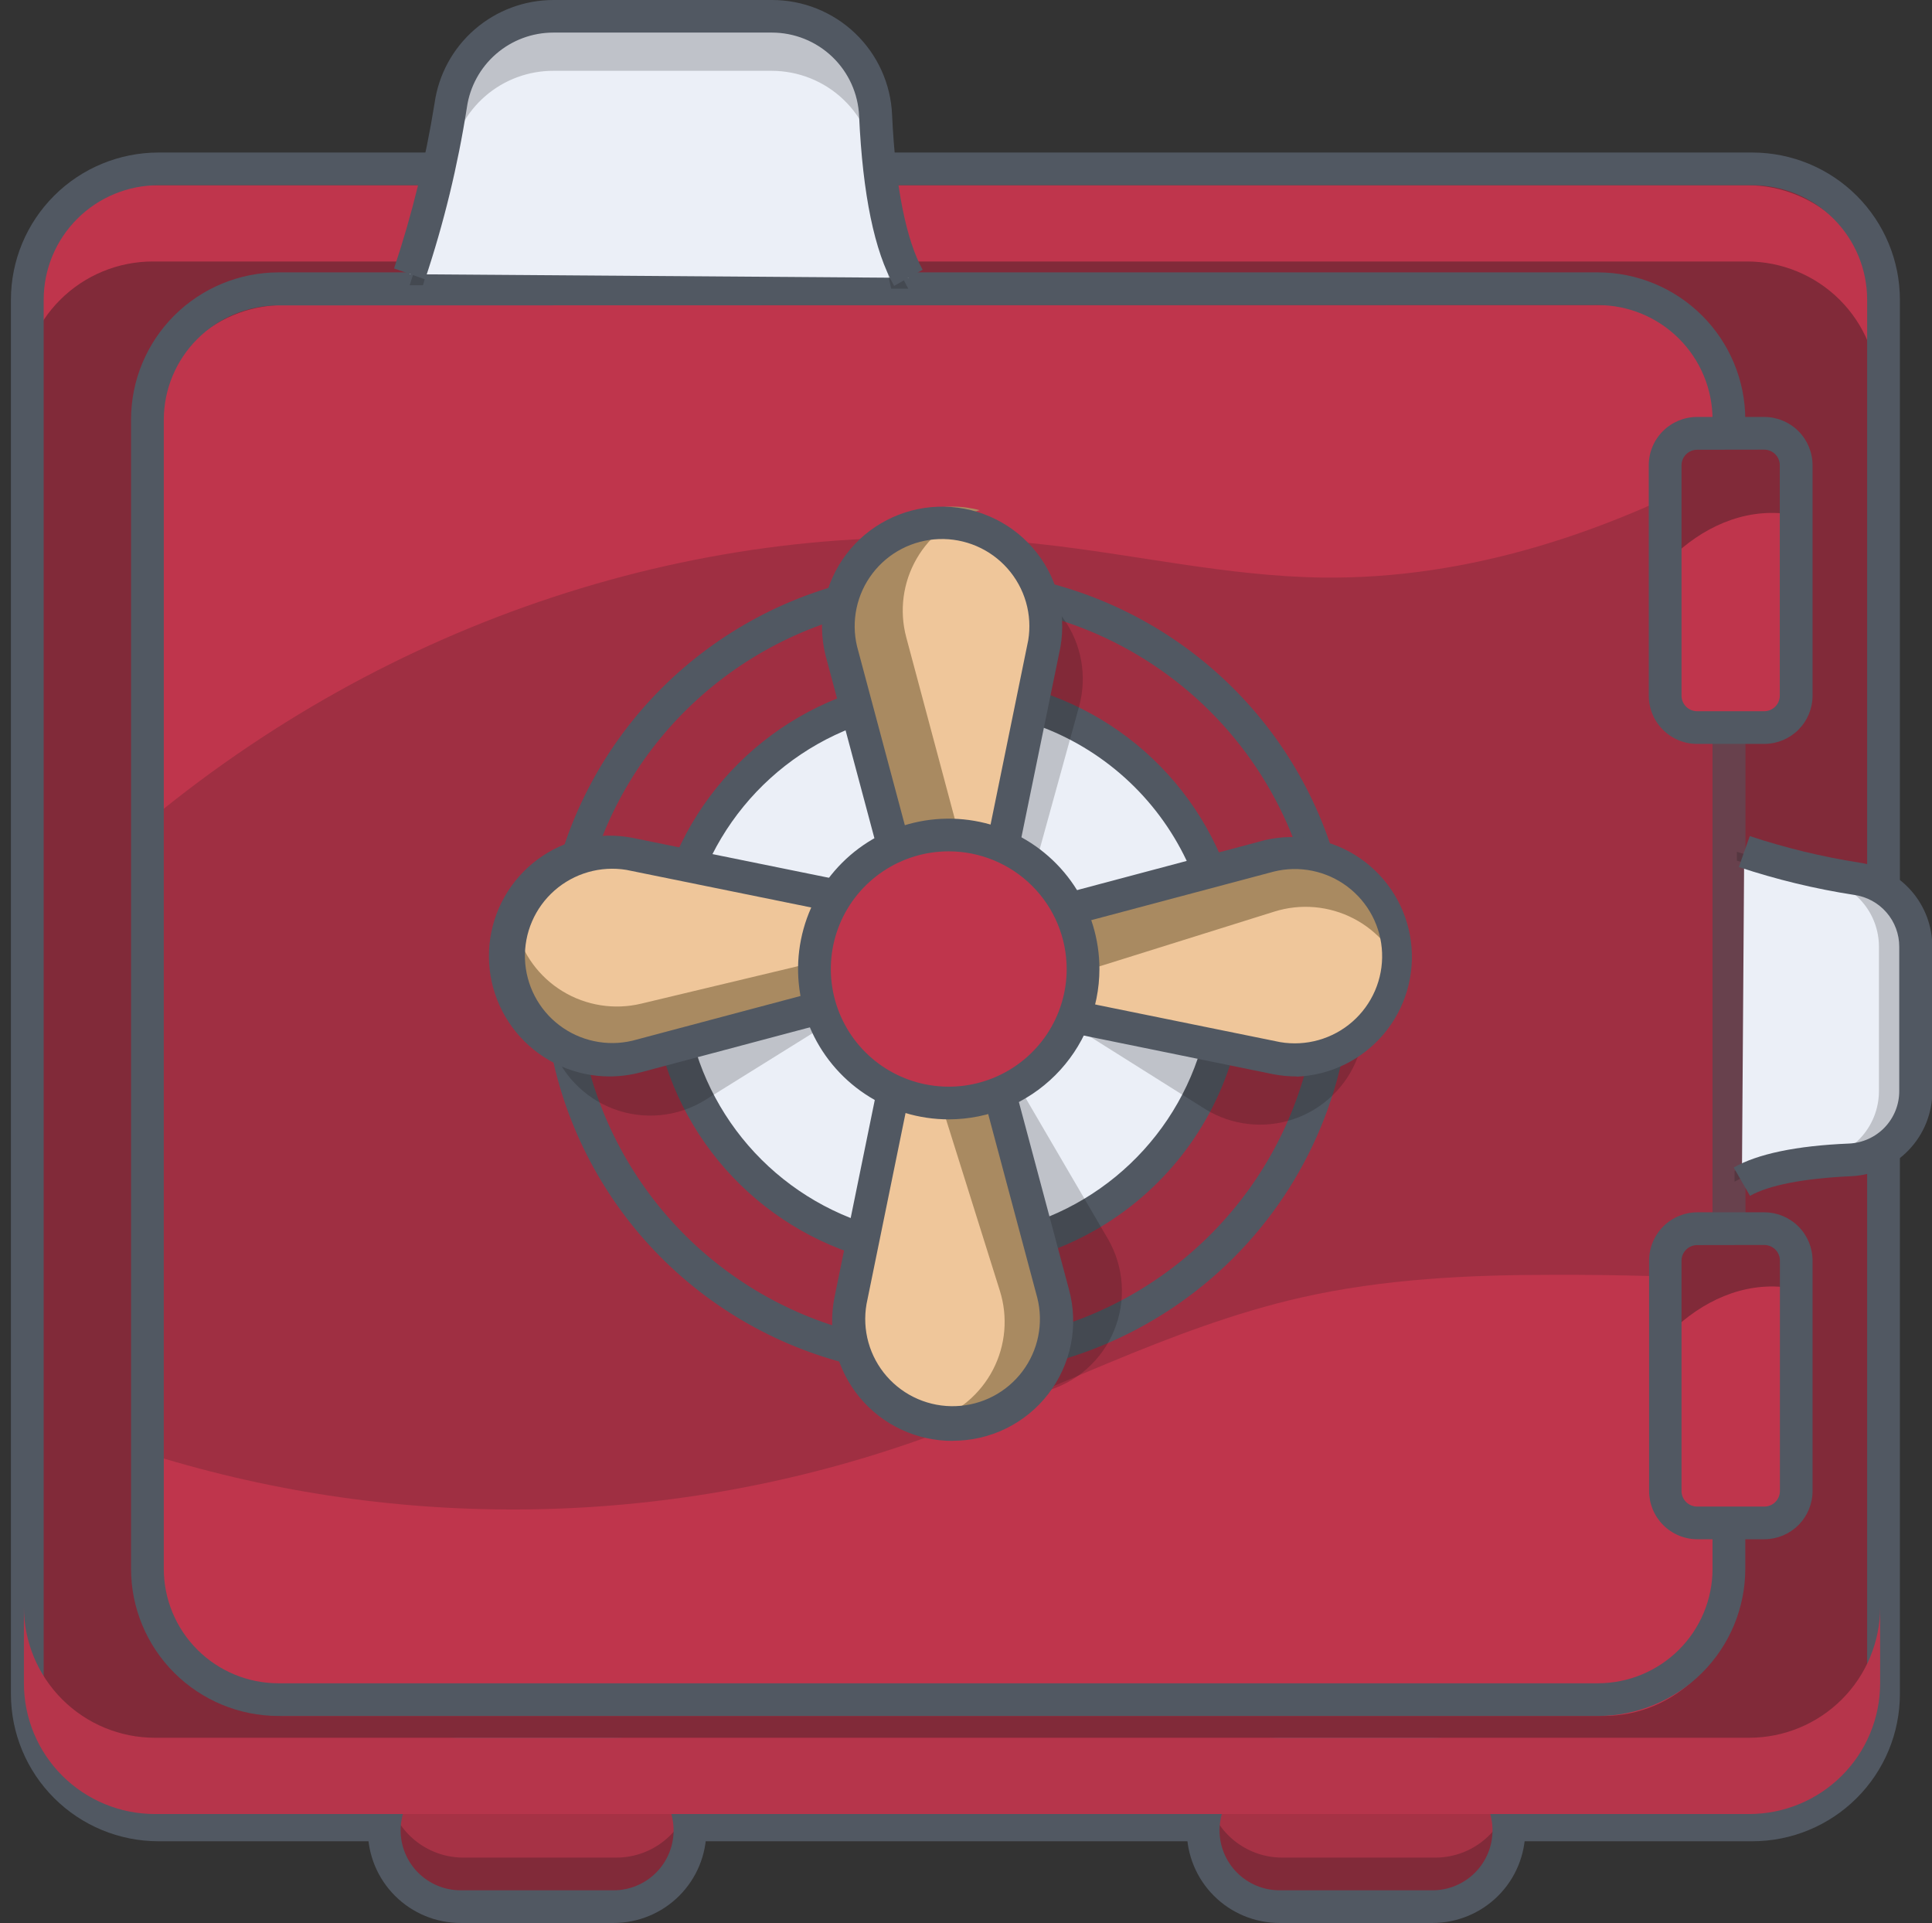 <svg width="208" height="207" viewBox="0 0 208 207" fill="none" xmlns="http://www.w3.org/2000/svg">
<rect x="0" y="0" width="208" height="207" fill="#333333" stroke="none"/>
<g clip-path="url(#clip0_217:64)">
<path d="M189.262 18.765H17.633C9.843 18.765 3.527 25.066 3.527 32.838V182.957C3.527 190.73 9.843 197.031 17.633 197.031H189.262C197.053 197.031 203.369 190.73 203.369 182.957V32.838C203.369 25.066 197.053 18.765 189.262 18.765Z" fill="#812A39"/>
<path d="M202.193 34.011V42.221C202.193 38.488 200.707 34.908 198.062 32.269C195.416 29.63 191.828 28.147 188.087 28.147H16.458C12.717 28.147 9.129 29.63 6.483 32.269C3.838 34.908 2.352 38.488 2.352 42.221V34.011C2.352 30.279 3.838 26.699 6.483 24.06C9.129 21.42 12.717 19.938 16.458 19.938H188.087C191.828 19.938 195.416 21.42 198.062 24.06C200.707 26.699 202.193 30.279 202.193 34.011V34.011Z" fill="#BF354C"/>
<path d="M188.674 198.204H17.046C12.838 198.198 8.806 196.528 5.831 193.56C2.856 190.592 1.182 186.568 1.176 182.371L1.176 32.252C1.182 28.055 2.856 24.032 5.831 21.064C8.806 18.096 12.838 16.426 17.046 16.419H188.674C192.881 16.426 196.914 18.096 199.889 21.064C202.864 24.032 204.538 28.055 204.544 32.252V182.371C204.538 186.568 202.864 190.592 199.889 193.56C196.914 196.528 192.881 198.198 188.674 198.204ZM17.046 19.938C13.773 19.941 10.635 21.239 8.321 23.548C6.007 25.857 4.706 28.987 4.702 32.252V182.371C4.706 185.636 6.007 188.767 8.321 191.075C10.635 193.384 13.773 194.683 17.046 194.686H188.674C191.947 194.683 195.085 193.384 197.399 191.075C199.713 188.767 201.014 185.636 201.018 182.371V32.252C201.014 28.987 199.713 25.857 197.399 23.548C195.085 21.239 191.947 19.941 188.674 19.938H17.046Z" fill="#515862"/>
<path d="M172.617 32.838H30.564C22.774 32.838 16.458 39.139 16.458 46.912V170.643C16.458 178.416 22.774 184.717 30.564 184.717H172.617C180.408 184.717 186.723 178.416 186.723 170.643V46.912C186.723 39.139 180.408 32.838 172.617 32.838Z" fill="#BF354C"/>
<path d="M66.347 188.235H49.89C45.345 188.235 41.661 191.911 41.661 196.445C41.661 200.979 45.345 204.655 49.89 204.655H66.347C70.892 204.655 74.576 200.979 74.576 196.445C74.576 191.911 70.892 188.235 66.347 188.235Z" fill="#A63245"/>
<path d="M154.513 188.235H138.055C133.511 188.235 129.827 191.911 129.827 196.445C129.827 200.979 133.511 204.655 138.055 204.655H154.513C159.058 204.655 162.742 200.979 162.742 196.445C162.742 191.911 159.058 188.235 154.513 188.235Z" fill="#A63245"/>
<path d="M74.235 194.099C74.602 195.325 74.676 196.619 74.452 197.878C74.228 199.137 73.713 200.327 72.947 201.352C72.18 202.377 71.185 203.209 70.039 203.783C68.893 204.356 67.629 204.655 66.347 204.654H49.89C47.708 204.654 45.614 203.789 44.071 202.25C42.528 200.71 41.661 198.622 41.661 196.445C41.659 195.65 41.774 194.86 42.002 194.099C42.508 195.794 43.55 197.28 44.971 198.336C46.392 199.393 48.117 199.964 49.89 199.963H66.347C68.12 199.964 69.845 199.393 71.266 198.336C72.688 197.28 73.729 195.794 74.235 194.099V194.099Z" fill="#812A39"/>
<path d="M162.742 196.445C162.742 198.622 161.875 200.71 160.332 202.25C158.788 203.789 156.695 204.654 154.513 204.654H138.055C135.873 204.654 133.78 203.789 132.237 202.25C130.694 200.71 129.827 198.622 129.827 196.445C129.824 195.65 129.939 194.86 130.168 194.099C130.674 195.794 131.715 197.28 133.137 198.336C134.558 199.393 136.283 199.964 138.055 199.963H154.513C156.285 199.964 158.011 199.393 159.432 198.336C160.853 197.28 161.894 195.794 162.401 194.099C162.629 194.86 162.744 195.65 162.742 196.445Z" fill="#812A39"/>
<path d="M66.054 207H49.596C46.946 207 44.404 205.95 42.531 204.08C40.657 202.211 39.604 199.675 39.604 197.031C39.604 194.387 40.657 191.852 42.531 189.982C44.404 188.113 46.946 187.062 49.596 187.062H66.054C68.704 187.062 71.245 188.113 73.119 189.982C74.993 191.852 76.046 194.387 76.046 197.031C76.046 199.675 74.993 202.211 73.119 204.08C71.245 205.95 68.704 207 66.054 207ZM49.596 190.581C47.881 190.581 46.237 191.261 45.024 192.47C43.812 193.68 43.131 195.321 43.131 197.031C43.131 198.742 43.812 200.383 45.024 201.592C46.237 202.802 47.881 203.482 49.596 203.482H66.054C67.768 203.482 69.413 202.802 70.625 201.592C71.838 200.383 72.519 198.742 72.519 197.031C72.519 195.321 71.838 193.68 70.625 192.47C69.413 191.261 67.768 190.581 66.054 190.581H49.596Z" fill="#515862"/>
<path d="M172.029 184.717H29.977C25.77 184.711 21.737 183.041 18.762 180.073C15.787 177.105 14.113 173.081 14.107 168.884V45.153C14.113 40.956 15.787 36.932 18.762 33.965C21.737 30.997 25.77 29.326 29.977 29.32H172.029C176.236 29.326 180.269 30.997 183.244 33.965C186.219 36.932 187.892 40.956 187.899 45.153V168.884C187.892 173.081 186.219 177.105 183.244 180.073C180.269 183.041 176.236 184.711 172.029 184.717V184.717ZM29.977 32.874C26.71 32.877 23.578 34.171 21.265 36.472C18.951 38.773 17.646 41.894 17.634 45.153V168.884C17.637 172.149 18.938 175.28 21.252 177.588C23.566 179.897 26.704 181.195 29.977 181.198H172.029C175.302 181.195 178.439 179.897 180.753 177.588C183.068 175.28 184.369 172.149 184.372 168.884V45.153C184.369 41.888 183.068 38.758 180.753 36.449C178.439 34.14 175.302 32.842 172.029 32.839L29.977 32.874Z" fill="#515862"/>
<path opacity="0.5" d="M187.898 49.258V137.805C180.986 137.398 174.066 137.206 167.138 137.23C158.087 137.23 148.988 137.664 140.101 139.669C125.912 142.883 112.746 150.096 98.957 154.998C72.747 164.249 44.269 164.951 17.633 157.003V87.057C44.671 65.384 78.914 54.922 112.111 58.582C122.186 59.684 132.178 62.03 142.311 62.17C158.157 62.393 173.698 57.209 187.898 49.258Z" fill="#812A39"/>
<path d="M154.219 207H137.762C135.112 207 132.57 205.95 130.696 204.08C128.822 202.211 127.77 199.675 127.77 197.031C127.77 194.387 128.822 191.852 130.696 189.982C132.57 188.113 135.112 187.062 137.762 187.062H154.219C156.869 187.062 159.411 188.113 161.285 189.982C163.159 191.852 164.211 194.387 164.211 197.031C164.211 199.675 163.159 202.211 161.285 204.08C159.411 205.95 156.869 207 154.219 207ZM137.762 190.581C136.047 190.581 134.402 191.261 133.19 192.47C131.977 193.68 131.296 195.321 131.296 197.031C131.296 198.742 131.977 200.383 133.19 201.592C134.402 202.802 136.047 203.482 137.762 203.482H154.219C155.934 203.482 157.578 202.802 158.791 201.592C160.003 200.383 160.685 198.742 160.685 197.031C160.685 195.321 160.003 193.68 158.791 192.47C157.578 191.261 155.934 190.581 154.219 190.581H137.762Z" fill="#515862"/>
<path d="M2.575 181.198V172.989C2.575 176.721 4.061 180.301 6.706 182.94C9.352 185.58 12.94 187.062 16.681 187.062H188.31C192.051 187.062 195.639 185.58 198.285 182.94C200.93 180.301 202.416 176.721 202.416 172.989V181.198C202.416 184.931 200.93 188.511 198.285 191.15C195.639 193.789 192.051 195.272 188.31 195.272H16.681C12.94 195.272 9.352 193.789 6.706 191.15C4.061 188.511 2.575 184.931 2.575 181.198V181.198Z" fill="#B6354B"/>
<path d="M102.002 148.149C93.399 148.149 84.99 145.604 77.837 140.836C70.685 136.068 65.11 129.29 61.818 121.361C58.526 113.432 57.664 104.707 59.343 96.289C61.021 87.872 65.163 80.14 71.246 74.071C77.329 68.002 85.079 63.87 93.516 62.195C101.954 60.521 110.699 61.38 118.647 64.665C126.594 67.949 133.387 73.511 138.167 80.647C142.946 87.783 145.497 96.173 145.497 104.755C145.497 116.264 140.914 127.301 132.757 135.439C124.601 143.577 113.537 148.149 102.002 148.149V148.149ZM102.002 64.88C94.097 64.88 86.369 67.218 79.797 71.6C73.224 75.981 68.101 82.209 65.076 89.496C62.051 96.782 61.259 104.799 62.801 112.534C64.344 120.269 68.15 127.375 73.74 132.951C79.33 138.528 86.451 142.326 94.204 143.864C101.957 145.403 109.994 144.613 117.297 141.595C124.6 138.577 130.843 133.466 135.234 126.909C139.626 120.351 141.97 112.642 141.97 104.755C141.97 94.18 137.759 84.037 130.264 76.559C122.768 69.081 112.602 64.88 102.002 64.88Z" fill="#515862"/>
<path d="M103.177 133.7C119.849 133.7 133.365 120.215 133.365 103.582C133.365 86.948 119.849 73.464 103.177 73.464C86.505 73.464 72.989 86.948 72.989 103.582C72.989 120.215 86.505 133.7 103.177 133.7Z" fill="#EBEFF7"/>
<path d="M102.002 136.632C95.685 136.62 89.513 134.741 84.267 131.231C79.02 127.721 74.934 122.739 72.525 116.913C70.115 111.087 69.491 104.68 70.731 98.5C71.97 92.32 75.018 86.646 79.488 82.194C83.959 77.742 89.653 74.711 95.849 73.486C102.045 72.261 108.466 72.896 114.301 75.31C120.136 77.724 125.123 81.81 128.631 87.051C132.139 92.292 134.012 98.453 134.012 104.755C134.002 113.216 130.625 121.328 124.622 127.305C118.62 133.283 110.483 136.638 102.002 136.632ZM102.002 76.396C96.382 76.408 90.893 78.081 86.226 81.204C81.559 84.327 77.925 88.76 75.783 93.943C73.641 99.126 73.086 104.826 74.189 110.323C75.293 115.82 78.005 120.868 81.982 124.828C85.96 128.788 91.025 131.483 96.537 132.572C102.049 133.662 107.761 133.097 112.952 130.949C118.142 128.801 122.578 125.166 125.699 120.504C128.819 115.841 130.485 110.361 130.485 104.755C130.476 97.226 127.47 90.01 122.129 84.692C116.787 79.374 109.548 76.39 102.002 76.396V76.396Z" fill="#515862"/>
<path opacity="0.2" d="M98.534 96.651L94.361 75.212C94.035 73.531 94.101 71.797 94.552 70.145C95.003 68.493 95.828 66.966 96.963 65.681C98.099 64.397 99.514 63.389 101.101 62.736C102.688 62.082 104.403 61.801 106.116 61.913V61.913C107.769 62.026 109.377 62.503 110.823 63.309C112.27 64.116 113.52 65.232 114.483 66.577C115.446 67.923 116.098 69.464 116.394 71.091C116.689 72.718 116.62 74.389 116.191 75.986L110.266 97.448" fill="#0F0F0F"/>
<path opacity="0.2" d="M114.98 96.51L136.751 98.727C138.466 98.895 140.119 99.455 141.583 100.363C143.046 101.271 144.281 102.503 145.19 103.964C146.099 105.425 146.659 107.075 146.827 108.786C146.994 110.497 146.764 112.224 146.155 113.833C145.569 115.377 144.647 116.772 143.457 117.919C142.266 119.067 140.836 119.937 139.269 120.468C137.702 120.999 136.036 121.178 134.392 120.992C132.747 120.806 131.164 120.26 129.756 119.392L110.818 107.476" fill="#0F0F0F"/>
<path opacity="0.2" d="M108.244 114.478L119.27 133.348C120.132 134.83 120.642 136.49 120.759 138.2C120.877 139.91 120.6 141.624 119.949 143.21C119.298 144.796 118.291 146.212 117.006 147.349C115.721 148.486 114.191 149.313 112.534 149.767V149.767C110.942 150.194 109.275 150.266 107.651 149.978C106.028 149.689 104.488 149.047 103.141 148.098C101.795 147.148 100.674 145.915 99.86 144.484C99.045 143.054 98.556 141.462 98.428 139.822L96.947 117.539" fill="#0F0F0F"/>
<path opacity="0.2" d="M94.525 106.831L75.952 118.394C74.492 119.302 72.844 119.863 71.133 120.034C69.422 120.205 67.694 119.981 66.084 119.381C64.473 118.78 63.022 117.818 61.843 116.569C60.663 115.321 59.788 113.819 59.283 112.179V112.179C58.799 110.6 58.67 108.934 58.907 107.3C59.144 105.667 59.739 104.105 60.651 102.728C61.563 101.351 62.769 100.191 64.183 99.334C65.597 98.475 67.183 97.94 68.828 97.765L91.081 95.63" fill="#0F0F0F"/>
<path d="M96.206 91.186L90.564 70.075C90.123 68.417 90.069 66.68 90.408 64.997C90.746 63.315 91.467 61.733 92.516 60.373C93.564 59.013 94.912 57.912 96.455 57.154C97.998 56.396 99.694 56.002 101.414 56.002V56.002C103.068 56.003 104.701 56.368 106.197 57.073C107.693 57.777 109.014 58.802 110.066 60.075C111.119 61.348 111.876 62.837 112.285 64.436C112.693 66.035 112.742 67.704 112.429 69.325L107.962 91.186" fill="#EFC69A"/>
<path d="M97.57 68.609L103.213 89.719H97.335L91.692 68.609C91.249 66.95 91.193 65.212 91.531 63.529C91.868 61.846 92.589 60.263 93.638 58.902C94.687 57.542 96.036 56.44 97.58 55.683C99.124 54.926 100.822 54.533 102.542 54.535C103.531 54.531 104.516 54.662 105.47 54.922C102.606 55.697 100.167 57.572 98.686 60.138C97.205 62.703 96.804 65.749 97.57 68.609Z" fill="#A98A61"/>
<path d="M94.514 91.631L88.871 70.521C88.412 68.658 88.374 66.716 88.762 64.837C89.15 62.958 89.953 61.189 91.113 59.659C92.272 58.128 93.76 56.875 95.466 55.991C97.173 55.106 99.055 54.613 100.977 54.546C102.899 54.479 104.812 54.841 106.576 55.605C108.34 56.368 109.911 57.515 111.174 58.961C112.438 60.407 113.362 62.116 113.88 63.964C114.398 65.811 114.497 67.751 114.169 69.641L109.69 91.479L106.234 90.775L110.701 68.914C110.924 67.544 110.841 66.142 110.456 64.808C110.07 63.474 109.393 62.243 108.473 61.202C107.553 60.16 106.413 59.336 105.135 58.787C103.857 58.239 102.473 57.98 101.083 58.029C99.693 58.079 98.331 58.436 97.095 59.074C95.86 59.712 94.782 60.615 93.939 61.719C93.095 62.823 92.508 64.1 92.219 65.458C91.931 66.816 91.947 68.221 92.268 69.571L97.911 90.681L94.514 91.631Z" fill="#515862"/>
<path d="M89.659 108.097L68.499 113.727C66.837 114.167 65.096 114.22 63.41 113.882C61.723 113.545 60.138 112.825 58.775 111.779C57.411 110.733 56.307 109.389 55.548 107.849C54.788 106.31 54.393 104.617 54.393 102.902V102.902C54.394 101.252 54.76 99.622 55.466 98.13C56.172 96.638 57.2 95.319 58.476 94.269C59.752 93.219 61.244 92.464 62.847 92.056C64.45 91.649 66.123 91.6 67.747 91.912L89.659 96.369" fill="#EFC69A"/>
<path d="M69.028 108.039L90.329 102.949L90.176 108.813L68.887 113.903C67.214 114.303 65.472 114.313 63.794 113.934C62.117 113.555 60.549 112.795 59.212 111.715C57.876 110.634 56.807 109.262 56.087 107.703C55.368 106.144 55.017 104.441 55.062 102.726C55.083 101.74 55.237 100.762 55.521 99.817C56.226 102.691 58.042 105.169 60.574 106.71C63.105 108.25 66.144 108.728 69.028 108.039V108.039Z" fill="#A98A61"/>
<path d="M65.583 115.873C63.775 115.867 61.988 115.484 60.337 114.749C58.685 114.015 57.206 112.944 55.993 111.606C54.78 110.268 53.861 108.692 53.294 106.98C52.726 105.267 52.524 103.455 52.699 101.659C52.874 99.864 53.423 98.124 54.31 96.553C55.198 94.981 56.404 93.611 57.853 92.532C59.301 91.452 60.96 90.686 62.722 90.282C64.484 89.879 66.312 89.847 68.087 90.189L90.011 94.645L89.341 98.093L67.429 93.637C66.056 93.413 64.65 93.497 63.313 93.881C61.977 94.266 60.742 94.941 59.698 95.859C58.655 96.777 57.828 97.914 57.278 99.189C56.728 100.464 56.469 101.845 56.519 103.232C56.568 104.619 56.926 105.978 57.565 107.21C58.205 108.443 59.111 109.519 60.217 110.36C61.324 111.201 62.604 111.787 63.965 112.075C65.326 112.363 66.734 112.347 68.087 112.026L89.247 106.397L90.152 109.798L68.992 115.427C67.881 115.725 66.734 115.875 65.583 115.873V115.873Z" fill="#515862"/>
<path d="M107.797 118.16L113.44 139.271C113.881 140.929 113.934 142.666 113.596 144.348C113.257 146.031 112.536 147.613 111.488 148.973C110.439 150.333 109.091 151.434 107.549 152.192C106.006 152.95 104.309 153.344 102.589 153.344C100.935 153.343 99.302 152.977 97.806 152.273C96.311 151.569 94.989 150.544 93.937 149.271C92.885 147.998 92.127 146.509 91.719 144.91C91.31 143.311 91.261 141.641 91.575 140.021L96.042 118.16" fill="#EFC69A"/>
<path d="M107.644 138.942L101.097 118.09L106.974 117.832L113.522 138.684C114.038 140.322 114.168 142.056 113.905 143.752C113.641 145.448 112.989 147.061 112.001 148.466C111.012 149.871 109.712 151.03 108.203 151.853C106.693 152.677 105.014 153.143 103.295 153.215C102.308 153.262 101.319 153.175 100.356 152.957C103.182 152.057 105.535 150.078 106.901 147.451C108.267 144.824 108.534 141.765 107.644 138.942V138.942Z" fill="#A98A61"/>
<path d="M102.589 155.103C100.671 155.114 98.774 154.699 97.036 153.888C95.298 153.076 93.763 151.89 92.542 150.413C91.321 148.937 90.445 147.208 89.977 145.351C89.508 143.495 89.46 141.558 89.835 139.681L94.302 117.808L97.758 118.512L93.291 140.373C93.05 141.75 93.12 143.163 93.496 144.509C93.873 145.855 94.546 147.101 95.467 148.154C96.388 149.208 97.532 150.043 98.818 150.598C100.104 151.153 101.497 151.415 102.897 151.364C104.297 151.313 105.668 150.951 106.91 150.304C108.152 149.657 109.233 148.741 110.074 147.623C110.916 146.506 111.496 145.215 111.773 143.845C112.05 142.475 112.017 141.06 111.676 139.704L106.034 118.594L109.443 117.691L115.085 138.801C115.609 140.72 115.681 142.734 115.296 144.685C114.91 146.637 114.078 148.473 112.863 150.05C111.649 151.627 110.086 152.903 108.295 153.778C106.505 154.652 104.536 155.102 102.542 155.092L102.589 155.103Z" fill="#515862"/>
<path d="M115.521 97.718L136.68 92.089C138.342 91.649 140.084 91.595 141.77 91.933C143.456 92.271 145.042 92.99 146.405 94.036C147.768 95.082 148.872 96.427 149.632 97.966C150.391 99.505 150.787 101.198 150.787 102.914C150.786 104.564 150.419 106.193 149.713 107.685C149.007 109.178 147.98 110.496 146.704 111.546C145.428 112.596 143.935 113.352 142.332 113.759C140.73 114.166 139.057 114.216 137.433 113.903L115.521 109.446" fill="#EFC69A"/>
<path d="M137.197 98.129L116.296 104.673L116.038 98.809L136.939 92.276C138.58 91.762 140.318 91.631 142.019 91.894C143.719 92.158 145.335 92.808 146.744 93.794C148.152 94.781 149.313 96.077 150.139 97.583C150.964 99.089 151.431 100.765 151.504 102.48C151.551 103.464 151.464 104.45 151.245 105.412C150.346 102.591 148.362 100.24 145.729 98.875C143.096 97.51 140.028 97.241 137.197 98.129V98.129Z" fill="#A98A61"/>
<path d="M139.584 115.873C138.751 115.874 137.921 115.796 137.103 115.639L115.203 111.17L115.908 107.722L137.82 112.179C139.199 112.413 140.613 112.337 141.958 111.957C143.304 111.578 144.547 110.903 145.599 109.983C146.65 109.063 147.482 107.921 148.035 106.64C148.588 105.358 148.848 103.97 148.795 102.576C148.743 101.182 148.379 99.817 147.731 98.581C147.083 97.345 146.166 96.268 145.049 95.43C143.931 94.591 142.64 94.012 141.269 93.735C139.899 93.457 138.484 93.488 137.127 93.825L115.967 99.454L115.062 96.053L136.222 90.424C137.975 90.027 139.792 90 141.557 90.344C143.322 90.688 144.995 91.396 146.47 92.421C147.945 93.447 149.19 94.768 150.124 96.301C151.059 97.833 151.663 99.543 151.897 101.322C152.132 103.1 151.993 104.908 151.488 106.629C150.983 108.351 150.123 109.949 148.964 111.32C147.806 112.692 146.373 113.807 144.758 114.595C143.143 115.383 141.38 115.827 139.584 115.897V115.873Z" fill="#515862"/>
<path d="M102.143 118.735C110.128 118.735 116.602 112.276 116.602 104.309C116.602 96.342 110.128 89.884 102.143 89.884C94.157 89.884 87.684 96.342 87.684 104.309C87.684 112.276 94.157 118.735 102.143 118.735Z" fill="#BF354C"/>
<path d="M102.143 120.494C98.934 120.494 95.798 119.545 93.13 117.766C90.462 115.988 88.383 113.46 87.155 110.503C85.927 107.545 85.606 104.291 86.232 101.152C86.858 98.012 88.403 95.128 90.672 92.865C92.941 90.601 95.831 89.06 98.978 88.436C102.125 87.811 105.387 88.132 108.351 89.356C111.315 90.582 113.849 92.656 115.631 95.317C117.414 97.979 118.365 101.108 118.365 104.309C118.359 108.6 116.648 112.713 113.607 115.747C110.566 118.781 106.443 120.488 102.143 120.494ZM102.143 91.643C99.632 91.643 97.177 92.386 95.089 93.778C93.002 95.169 91.374 97.148 90.413 99.462C89.453 101.777 89.201 104.323 89.691 106.78C90.181 109.237 91.39 111.494 93.166 113.266C94.941 115.037 97.203 116.243 99.666 116.732C102.129 117.221 104.681 116.97 107.001 116.011C109.321 115.053 111.304 113.429 112.699 111.346C114.094 109.263 114.839 106.814 114.839 104.309C114.836 100.951 113.497 97.731 111.117 95.356C108.736 92.981 105.509 91.646 102.143 91.643V91.643Z" fill="#515862"/>
<path d="M44.118 29.52C46.091 23.592 47.57 17.512 48.538 11.341C48.908 8.679 50.233 6.241 52.267 4.479C54.301 2.717 56.906 1.751 59.6 1.759H83.111C85.992 1.76 88.762 2.87 90.843 4.858C92.923 6.847 94.154 9.56 94.278 12.432C94.561 18.507 95.454 25.732 97.805 29.907" fill="#EBEFF7"/>
<path opacity="0.2" d="M97.793 31.079H95.948C94.951 26.887 94.383 22.603 94.255 18.296C94.128 15.425 92.896 12.713 90.816 10.726C88.736 8.738 85.968 7.627 83.087 7.623H59.577C56.883 7.617 54.279 8.585 52.246 10.346C50.212 12.108 48.887 14.544 48.515 17.205C47.839 21.768 46.845 26.279 45.541 30.704H44.106C46.083 24.778 47.562 18.697 48.526 12.526C48.896 9.863 50.22 7.423 52.254 5.659C54.288 3.895 56.894 2.927 59.588 2.932H83.099C85.98 2.935 88.748 4.047 90.828 6.034C92.908 8.022 94.14 10.734 94.267 13.605C94.525 19.68 95.395 26.904 97.793 31.079Z" fill="#0F0F0F"/>
<path d="M96.265 30.774C94.149 27.08 92.879 20.935 92.492 12.502C92.391 10.081 91.356 7.793 89.604 6.117C87.851 4.44 85.516 3.505 83.087 3.507H59.576C57.312 3.507 55.124 4.321 53.414 5.802C51.704 7.282 50.586 9.328 50.266 11.564C49.286 17.848 47.78 24.038 45.764 30.071L42.425 28.898C44.363 23.096 45.821 17.146 46.786 11.107C47.22 8.025 48.756 5.203 51.111 3.162C53.466 1.121 56.481 -0.002 59.6 5.3863e-06H83.111C86.447 -0.003 89.655 1.28 92.064 3.582C94.474 5.883 95.899 9.025 96.042 12.35C96.394 20.102 97.57 25.872 99.333 29.039L96.265 30.774Z" fill="#515862"/>
<path d="M187.781 91.678C191.714 92.981 195.748 93.958 199.842 94.599C201.612 94.843 203.233 95.719 204.405 97.064C205.576 98.41 206.219 100.134 206.214 101.917V117.468C206.213 119.367 205.48 121.194 204.167 122.569C202.854 123.944 201.062 124.764 199.16 124.857C195.116 125.045 190.32 125.619 187.534 127.202" fill="#EBEFF7"/>
<path opacity="0.2" d="M186.747 127.202V126.03C189.529 125.353 192.372 124.96 195.234 124.857C197.134 124.761 198.925 123.941 200.238 122.566C201.55 121.191 202.284 119.367 202.287 117.468V101.917C202.29 100.135 201.647 98.412 200.475 97.067C199.304 95.722 197.685 94.845 195.916 94.599C192.9 94.156 189.919 93.505 186.993 92.652V91.69C190.933 92.996 194.976 93.973 199.078 94.61C200.847 94.857 202.466 95.734 203.638 97.079C204.809 98.424 205.452 100.147 205.449 101.929V117.48C205.446 119.378 204.712 121.203 203.4 122.578C202.088 123.952 200.297 124.772 198.396 124.869C194.329 125.044 189.521 125.619 186.747 127.202Z" fill="#0F0F0F"/>
<path d="M188.404 128.727L186.652 125.678C189.192 124.223 193.365 123.332 199.066 123.098C200.52 123.034 201.894 122.414 202.902 121.365C203.909 120.316 204.472 118.92 204.474 117.468V101.917C204.478 100.559 203.991 99.246 203.1 98.22C202.21 97.194 200.977 96.524 199.63 96.334C195.411 95.682 191.255 94.678 187.205 93.332L188.38 90.001C192.214 91.27 196.146 92.223 200.136 92.851C202.327 93.157 204.334 94.243 205.786 95.909C207.238 97.575 208.037 99.709 208.035 101.917V117.468C208.038 119.829 207.125 122.099 205.488 123.804C203.852 125.508 201.618 126.516 199.254 126.616C194.164 126.851 190.438 127.578 188.404 128.727Z" fill="#515862"/>
<path d="M189.392 46.748H182.174C180.272 46.748 178.729 48.286 178.729 50.184V74.977C178.729 76.875 180.272 78.414 182.174 78.414H189.392C191.294 78.414 192.836 76.875 192.836 74.977V50.184C192.836 48.286 191.294 46.748 189.392 46.748Z" fill="#BF354C"/>
<path d="M189.392 132.363H182.174C180.272 132.363 178.729 133.901 178.729 135.799V160.592C178.729 162.49 180.272 164.029 182.174 164.029H189.392C191.294 164.029 192.836 162.49 192.836 160.592V135.799C192.836 133.901 191.294 132.363 189.392 132.363Z" fill="#BF354C"/>
<path d="M193.964 51.357V55.626C193.433 55.479 192.89 55.373 192.342 55.309C187.64 54.735 183.232 56.799 179.858 60.118V51.357C179.859 50.899 179.952 50.446 180.131 50.025C180.31 49.603 180.571 49.221 180.899 48.901C181.227 48.581 181.616 48.33 182.043 48.161C182.47 47.993 182.926 47.911 183.385 47.921H190.602C191.501 47.945 192.354 48.317 192.982 48.959C193.609 49.6 193.962 50.461 193.964 51.357Z" fill="#812A39"/>
<path d="M193.964 134.626V138.895C193.433 138.748 192.89 138.642 192.342 138.579C187.64 138.004 183.232 140.068 179.858 143.387V134.626C179.861 133.716 180.225 132.844 180.87 132.2C181.515 131.556 182.39 131.193 183.302 131.19H190.52C191.433 131.193 192.307 131.556 192.952 132.2C193.597 132.844 193.961 133.716 193.964 134.626V134.626Z" fill="#812A39"/>
<path d="M189.979 80.079H182.75C182.063 80.084 181.382 79.953 180.746 79.694C180.11 79.435 179.532 79.053 179.045 78.57C178.557 78.087 178.17 77.513 177.907 76.88C177.643 76.247 177.507 75.569 177.507 74.884V50.079C177.507 48.701 178.055 47.379 179.032 46.405C180.009 45.431 181.333 44.883 182.714 44.883H189.944C191.323 44.886 192.645 45.435 193.619 46.409C194.593 47.383 195.14 48.703 195.14 50.079V74.884C195.14 76.254 194.598 77.568 193.631 78.541C192.665 79.514 191.352 80.067 189.979 80.079V80.079ZM182.75 48.413C182.527 48.409 182.306 48.448 182.098 48.53C181.891 48.611 181.702 48.733 181.542 48.888C181.383 49.043 181.255 49.228 181.168 49.432C181.081 49.637 181.035 49.857 181.033 50.079V74.884C181.033 75.328 181.211 75.755 181.526 76.07C181.841 76.384 182.269 76.561 182.714 76.561H189.944C190.388 76.558 190.812 76.38 191.125 76.065C191.438 75.751 191.613 75.326 191.613 74.884V50.079C191.613 49.634 191.436 49.207 191.121 48.893C190.806 48.578 190.378 48.402 189.932 48.402L182.75 48.413Z" fill="#515862"/>
<path d="M189.979 165.694H182.75C182.066 165.694 181.389 165.56 180.757 165.298C180.125 165.037 179.551 164.655 179.067 164.172C178.584 163.69 178.2 163.117 177.938 162.487C177.677 161.856 177.542 161.181 177.542 160.498V135.694C177.542 134.316 178.091 132.994 179.067 132.02C180.044 131.045 181.368 130.498 182.75 130.498H189.979C191.352 130.51 192.665 131.063 193.631 132.036C194.598 133.009 195.14 134.324 195.14 135.694V160.498C195.14 161.868 194.598 163.183 193.631 164.156C192.665 165.129 191.352 165.682 189.979 165.694V165.694ZM182.75 134.028C182.527 134.024 182.305 134.063 182.098 134.145C181.891 134.226 181.702 134.348 181.542 134.503C181.383 134.658 181.255 134.843 181.168 135.047C181.081 135.252 181.035 135.471 181.033 135.694V160.498C181.033 160.943 181.21 161.37 181.526 161.684C181.841 161.999 182.269 162.175 182.714 162.175H189.944C190.39 162.175 190.817 161.999 191.133 161.684C191.448 161.37 191.625 160.943 191.625 160.498V135.694C191.625 135.249 191.448 134.822 191.133 134.508C190.817 134.193 190.39 134.016 189.944 134.016L182.75 134.028Z" fill="#515862"/>
</g>
<defs>
<clipPath id="clip0_217:64">
<rect width="208" height="207" fill="white"/>
</clipPath>
</defs>
</svg>
